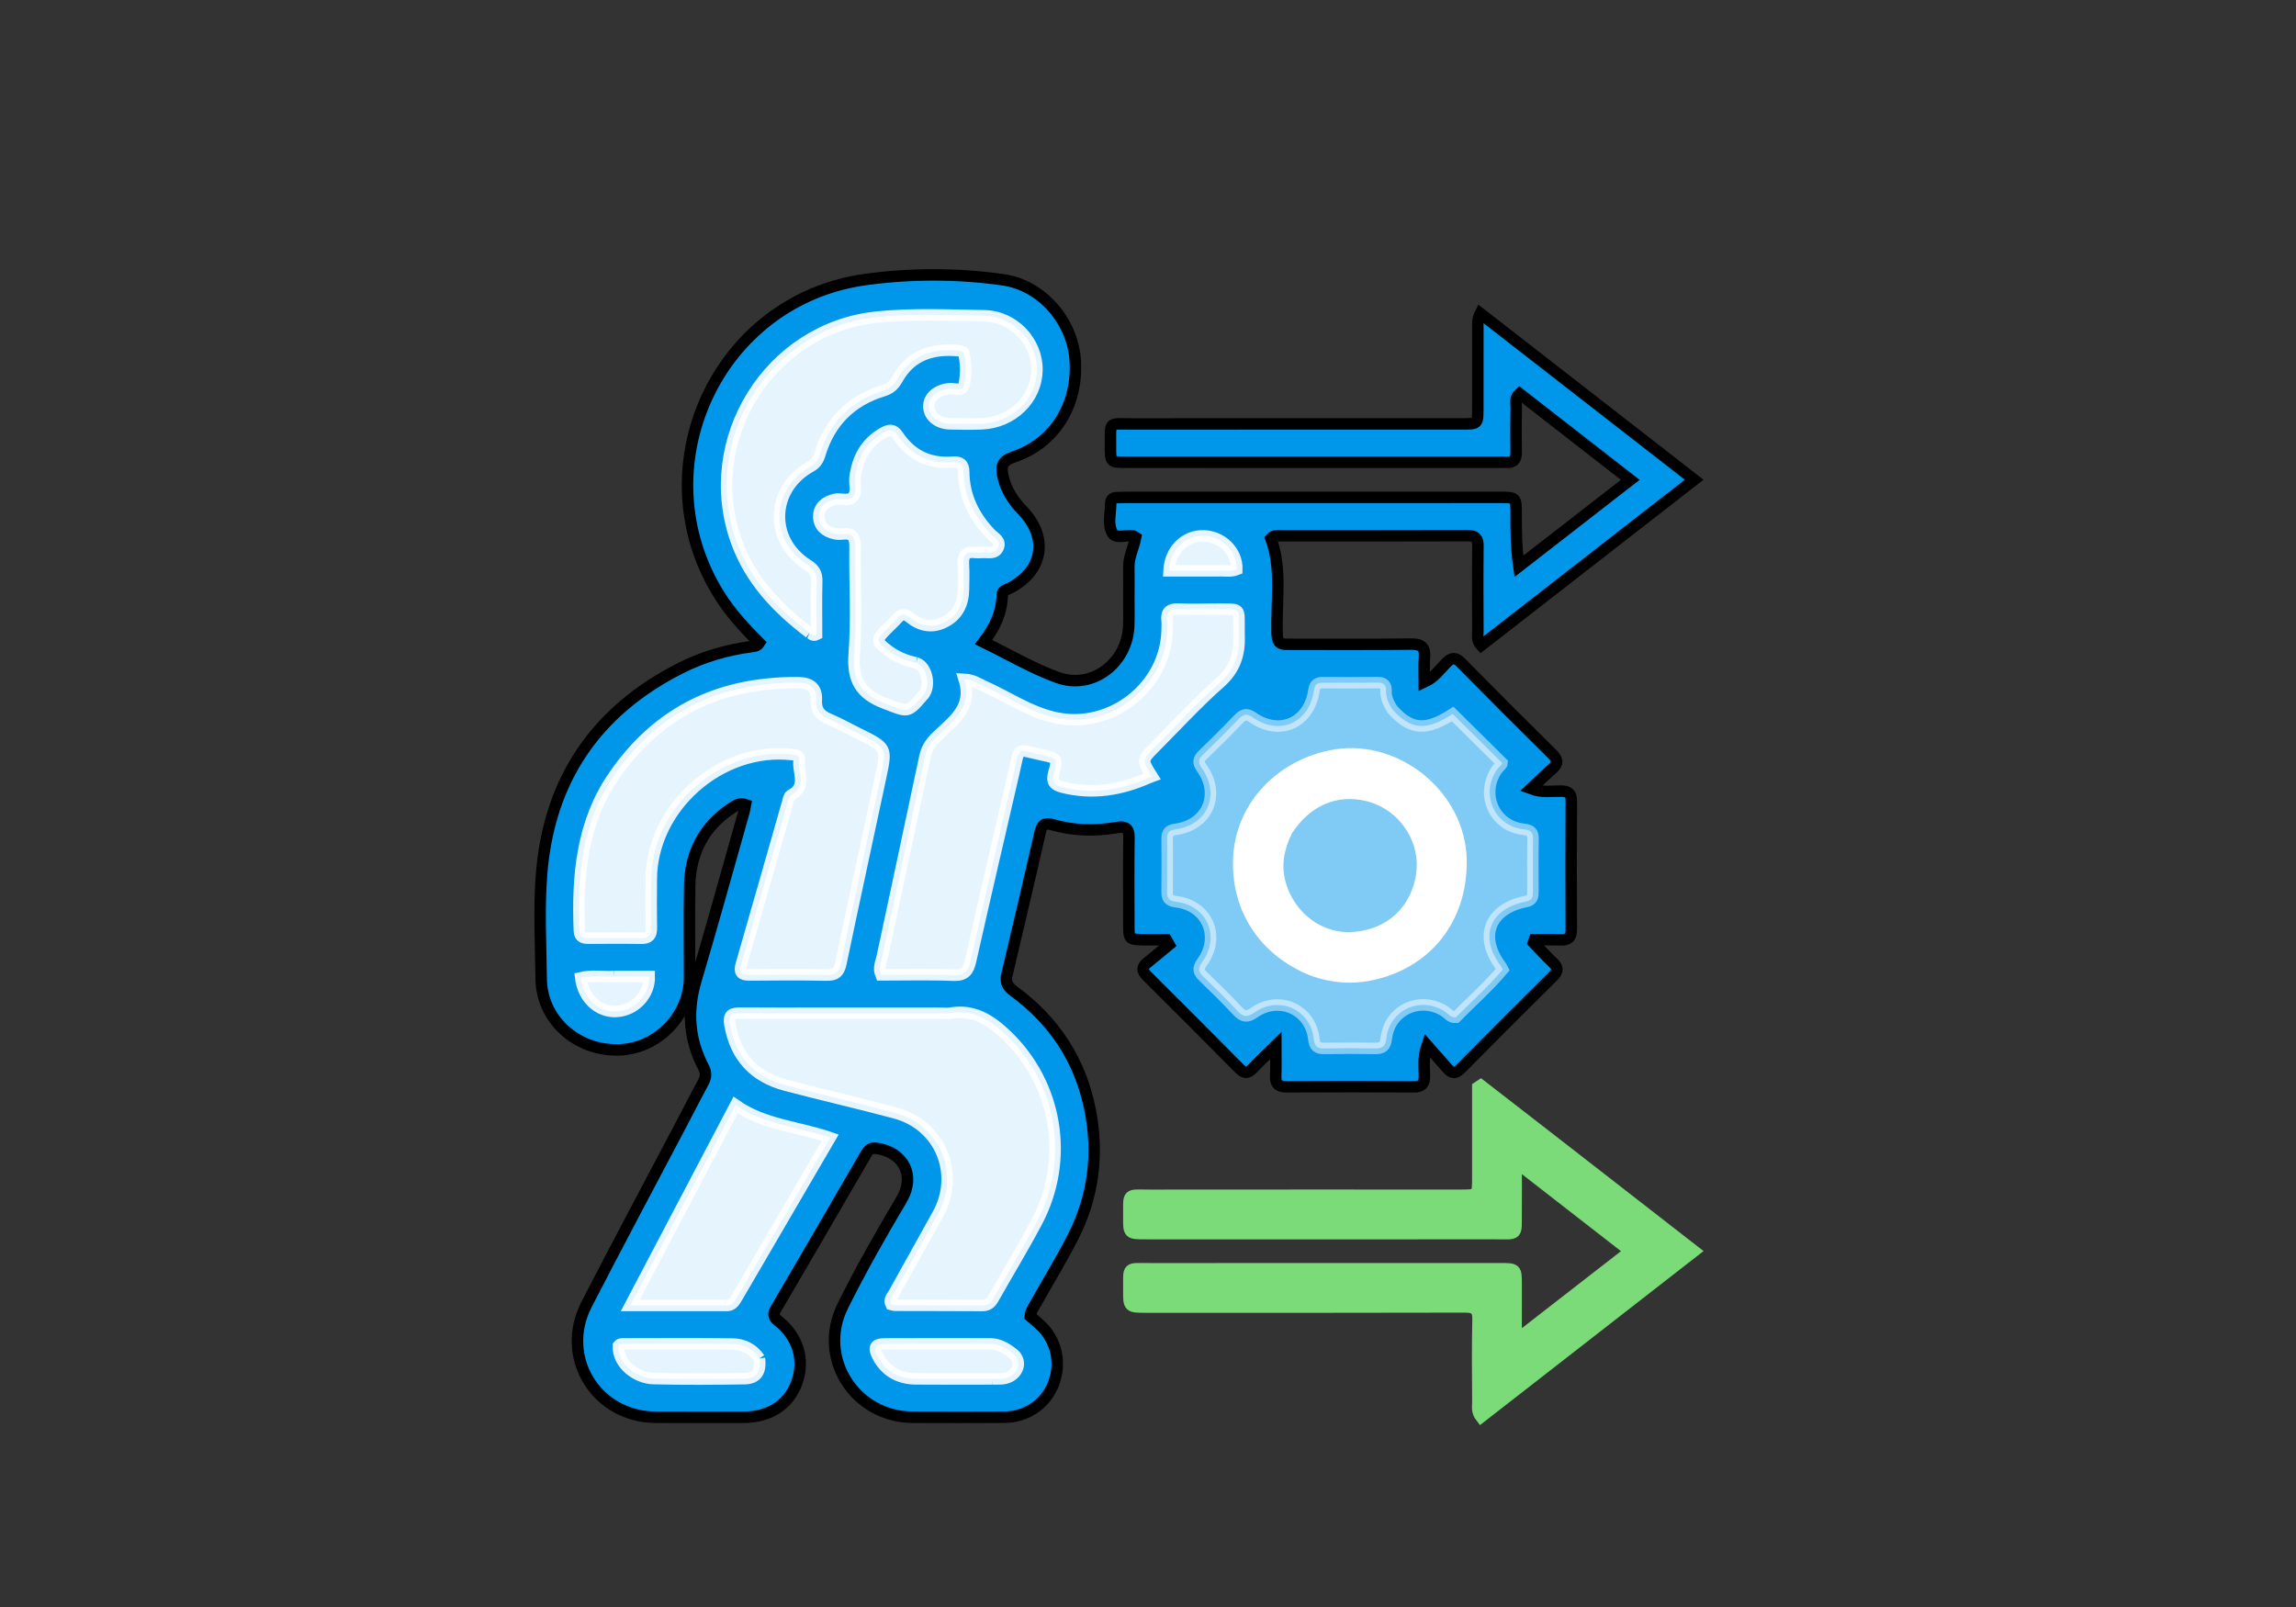 <svg version="1.1" id="Layer_1" xmlns="http://www.w3.org/2000/svg" xmlns:xlink="http://www.w3.org/1999/xlink" x="0px" y="0px"
	 width="100%" viewBox="-160 -100 1000 700" enable-background="new 0 0 656 544" xml:space="preserve">
<rect x="-160" y="-100" width="1000" height="700" fill="#333333" stroke="none"/>
<path fill="#0097eb" opacity="1" stroke="#000" stroke-width="5"
	d="
M338.842,309.347 
	C331.693,309.256 331.667,309.256 331.656,302.83 
	C331.634,290.165 331.527,277.498 331.71,264.835 
	C331.767,260.846 330.123,259.84 326.583,260.45 
	C317.105,262.084 307.66,261.899 298.396,259.249 
	C294.935,258.259 293.767,259.223 292.993,262.647 
	C288.302,283.398 283.408,304.103 278.512,324.806 
	C277.73,328.116 279.146,329.99 281.701,331.864 
	C299.232,344.722 310.412,361.841 314.731,383.131 
	C318.662,402.503 316.308,421.293 307.268,438.944 
	C302.26,448.721 296.53,458.127 291.142,467.71 
	C290.173,469.432 288.908,471.036 288.719,473.387 
	C290.119,474.595 291.666,475.826 293.097,477.181 
	C300.204,483.908 302.36,493.717 298.791,502.879 
	C295.386,511.62 287.099,517.284 277.376,517.331 
	C264.044,517.395 250.712,517.415 237.381,517.335 
	C212.245,517.184 195.85,491.486 207.045,468.914 
	C214.883,453.112 223.634,437.727 232.646,422.553 
	C238.937,411.962 233.311,402.005 222.217,400.281 
	C219.906,399.922 218.576,400.328 217.362,402.427 
	C204.265,425.065 191.108,447.667 177.88,470.229 
	C176.465,472.643 177.008,473.821 179.108,475.517 
	C187.765,482.51 190.568,492.458 187.01,502.32 
	C183.585,511.818 175.214,517.324 163.993,517.354 
	C151.162,517.389 138.33,517.395 125.498,517.337 
	C99.679,517.22 83.626,491.212 95.465,468.215 
	C109.112,441.706 123.191,415.419 137.074,389.031 
	C140.177,383.134 143.185,377.185 146.369,371.333 
	C147.612,369.047 147.565,367.088 146.355,364.776 
	C140.02,352.678 139.208,340.203 143.106,327.05 
	C150.335,302.65 157.093,278.111 164.034,253.626 
	C164.3,252.686 164.428,251.707 164.673,250.478 
	C162.155,249.592 160.394,250.899 158.666,252.037 
	C146.588,259.992 140.682,271.431 140.397,285.686 
	C140.131,299.013 140.357,312.349 140.339,325.68 
	C140.316,342.781 125.976,357.192 108.861,357.342 
	C90.676,357.502 75.891,343.814 75.699,326.357 
	C75.533,311.194 74.678,295.95 75.867,280.878 
	C79.113,239.714 99.577,209.614 136.529,190.981 
	C146.253,186.077 156.641,183.077 167.455,181.634 
	C168.596,181.481 169.786,181.466 170.715,180.048 
	C164.435,173.767 158.367,167.224 153.542,159.605 
	C118.508,104.278 152.154,30.602 217.027,21.748 
	C236.794,19.05 257.022,19.065 276.78,21.861 
	C294.14,24.317 307.12,40.14 308.289,56.749 
	C309.663,76.25 299.343,93.071 281.603,99.002 
	C276.411,100.738 275.806,103.117 276.908,107.781 
	C278.271,113.542 281.246,118.122 285.263,122.273 
	C296.798,134.189 294.383,148.775 279.697,156.258 
	C278.392,156.923 276.534,157.23 276.511,159.044 
	C276.418,166.675 273.338,173.19 268.401,179.716 
	C279.54,185.125 289.79,191.234 300.813,195.179 
	C315.794,200.541 331.025,188.781 331.62,172.564 
	C331.76,168.736 331.646,164.899 331.65,161.066 
	C331.655,156.4 331.733,151.733 331.645,147.068 
	C331.559,142.477 333.819,138.432 334.615,134.098 
	C334.234,133.837 333.997,133.565 333.712,133.497 
	C330.555,132.753 326.022,135.046 324.376,131.988 
	C322.386,128.291 323.719,123.504 323.77,119.186 
	C323.789,117.557 324.769,116.807 326.329,116.756 
	C327.827,116.708 329.327,116.664 330.826,116.664 
	C384.986,116.659 439.146,116.657 493.306,116.66 
	C500.317,116.66 500.326,116.674 500.336,123.837 
	C500.347,131.142 500.339,138.448 501.522,146.698 
	C517.412,134.361 533.302,122.023 550.044,109.025 
	C533.61,96.231 517.698,83.843 501.785,71.454 
	C499.562,73.516 500.425,75.636 500.388,77.491 
	C500.259,83.988 500.222,90.49 500.352,96.986 
	C500.416,100.194 499.194,101.64 495.962,101.352 
	C494.971,101.263 493.964,101.359 492.964,101.359 
	C438.804,101.359 384.644,101.36 330.484,101.352 
	C323.681,101.351 323.612,101.326 323.666,94.436 
	C323.753,83.232 322.347,84.695 333.56,84.682 
	C381.387,84.628 429.215,84.66 477.042,84.654 
	C483.631,84.653 483.642,84.634 483.648,78.005 
	C483.657,66.34 483.635,54.674 483.668,43.009 
	C483.673,41.207 483.336,39.346 484.74,36.522 
	C515.68,60.583 546.412,84.483 577.889,108.962 
	C546.452,133.422 515.8,157.271 485.095,181.161 
	C483.045,178.926 483.693,176.842 483.682,174.965 
	C483.615,162.633 483.559,150.3 483.703,137.97 
	C483.743,134.538 482.643,133.296 479.117,133.309 
	C451.954,133.413 424.79,133.354 397.627,133.37 
	C396.342,133.371 394.931,133.045 393.535,134.544 
	C398.526,148.142 395.679,162.526 396.264,176.704 
	C396.433,180.789 398.738,180.677 401.561,180.672 
	C419.226,180.643 436.892,180.804 454.553,180.562 
	C459.219,180.498 460.815,182.05 460.406,186.564 
	C460.108,189.847 460.348,193.179 460.348,197.096 
	C464.762,195.083 467.108,191.614 469.892,188.76 
	C472.308,186.283 473.982,186.292 476.449,188.801 
	C489.537,202.105 502.731,215.307 516.012,228.419 
	C518.45,230.826 518.803,232.567 516.083,234.891 
	C513.068,237.468 510.266,240.296 506.81,243.542 
	C511.795,245.408 515.924,244.541 519.928,244.595 
	C523.078,244.637 524.394,245.658 524.377,248.941 
	C524.277,267.605 524.255,286.27 524.366,304.933 
	C524.388,308.577 522.779,309.526 519.519,309.382 
	C515.775,309.216 512.019,309.343 508.268,309.343 
	C508.128,309.752 507.989,310.162 507.85,310.571 
	C510.696,313.517 513.446,316.564 516.419,319.375 
	C518.586,321.423 518.68,323.003 516.498,325.166 
	C503.008,338.54 489.575,351.975 476.211,365.477 
	C474.07,367.64 472.424,367.752 470.455,365.452 
	C467.766,362.31 464.985,359.246 461.545,355.358 
	C459.665,360.837 460.392,364.8 460.392,368.654 
	C460.392,371.987 459.396,373.429 455.82,373.405 
	C437.323,373.281 418.825,373.291 400.327,373.397 
	C396.906,373.416 395.469,372.236 395.623,368.762 
	C395.799,364.782 395.664,360.789 395.664,355.477 
	C391.762,359.299 388.546,362.26 385.56,365.437 
	C383.495,367.633 381.961,367.636 379.805,365.453 
	C366.456,351.937 353.027,338.5 339.552,325.11 
	C337.436,323.007 337.139,321.345 339.596,319.39 
	C342.84,316.809 346.001,314.121 349.197,311.48 
	C348.787,310.769 348.377,310.058 347.967,309.347 
	C345.078,309.347 342.188,309.347 338.842,309.347 
z"/>
<path fill="#7ADB78" opacity="1" stroke="#7ADB78" stroke-width="5"
	d="
M516.086,396.879 
	C536.591,412.827 556.817,428.556 577.902,444.954 
	C546.549,469.364 515.825,493.285 485.02,517.269 
	C483.115,514.832 483.688,512.771 483.678,510.869 
	C483.619,498.871 483.459,486.869 483.745,474.877 
	C483.852,470.385 482.328,469.268 478.018,469.281 
	C431.693,469.414 385.367,469.363 339.041,469.355 
	C331.668,469.353 331.61,469.336 331.663,462.001 
	C331.739,451.465 330.486,452.685 340.995,452.676 
	C391.82,452.635 442.645,452.655 493.471,452.659 
	C500.316,452.659 500.325,452.675 500.334,459.493 
	C500.345,466.942 500.337,474.391 500.337,481.839 
	C500.755,482.116 501.172,482.393 501.59,482.67 
	C517.49,470.317 533.39,457.963 550.07,445.004 
	C533.559,432.164 517.633,419.779 501.707,407.394 
	C501.25,407.576 500.794,407.757 500.337,407.938 
	C500.337,414.333 500.403,420.73 500.323,427.124 
	C500.177,438.806 501.745,437.328 490.339,437.341 
	C439.847,437.398 389.355,437.362 338.863,437.353 
	C331.673,437.351 331.61,437.333 331.664,430.332 
	C331.747,419.279 330.437,420.69 341.157,420.677 
	C386.15,420.624 431.143,420.655 476.136,420.653 
	C483.645,420.653 483.647,420.648 483.65,412.914 
	C483.653,401.583 483.651,390.251 483.652,378.92 
	C483.652,377.134 483.652,375.348 483.652,373.562 
	C484.075,373.282 484.498,373.003 484.921,372.723 
	C495.216,380.702 505.512,388.681 516.086,396.879 
z"/>
<path fill="#fff" opacity=".5" stroke="#fff" stroke-width="5"
	d="
M446.336,208.908 
	C444.868,206.456 443.569,203.934 443.676,200.971 
	C443.766,198.481 442.754,197.332 440.149,197.357 
	C432.151,197.435 424.152,197.405 416.153,197.369 
	C413.819,197.359 412.657,198.067 412.277,200.717 
	C410.243,214.874 397.419,220.663 385.777,212.597 
	C383.079,210.728 381.609,210.984 379.514,213.174 
	C374.447,218.47 369.243,223.64 363.969,228.731 
	C361.963,230.667 361.606,232.036 363.421,234.572 
	C371.654,246.071 365.898,259.429 351.979,261.259 
	C349.167,261.629 348.295,262.733 348.323,265.372 
	C348.407,273.036 348.413,280.703 348.311,288.367 
	C348.274,291.174 349.069,292.417 352.185,292.784 
	C365.81,294.39 371.689,307.969 363.555,319.168 
	C361.571,321.9 362.014,323.383 364.136,325.435 
	C369.167,330.298 374.183,335.19 378.946,340.312 
	C381.432,342.985 383.14,343.275 386.364,341.023 
	C397.073,333.541 410.811,339.698 412.208,352.501 
	C412.568,355.8 413.726,356.757 416.821,356.697 
	C424.15,356.556 431.486,356.549 438.815,356.694 
	C442.067,356.758 443.396,355.825 443.805,352.27 
	C445.251,339.689 458.936,333.676 469.475,340.708 
	C470.808,341.597 471.727,343.241 474.071,343.16 
	C480.825,336.334 488.234,329.75 494.506,322.336 
	C494.067,321.498 493.952,321.177 493.755,320.917 
	C484.013,308.086 488.696,295.829 504.676,292.687 
	C507.441,292.143 507.648,290.54 507.645,288.415 
	C507.636,280.75 507.553,273.083 507.687,265.42 
	C507.739,262.406 506.559,261.56 503.615,261.241 
	C490.616,259.831 484.499,245.545 492.204,234.958 
	C492.971,233.904 494.211,233.151 494.25,232.336 
	C486.869,225.032 479.819,218.055 472.697,211.008 
	C461.119,218.445 454.593,218.145 446.336,208.908 
z"/>
<path fill="#fff" opacity=".9" stroke="#fff" stroke-width="5"
	d="
M213.966,219.582 
	C209.645,217.428 205.413,215.065 200.977,213.184 
	C197.148,211.56 195.278,209.344 195.538,204.905 
	C195.835,199.843 193.09,197.491 187.871,197.381 
	C182.873,197.275 177.91,197.582 172.929,198.14 
	C144.86,201.29 123.199,214.936 107.334,238.039 
	C93.295,258.483 91.393,281.678 92.348,305.492 
	C92.46,308.301 94.117,308.67 96.348,308.661 
	C104.009,308.629 111.671,308.559 119.33,308.691 
	C122.601,308.748 123.742,307.402 123.685,304.226 
	C123.558,297.067 123.605,289.903 123.667,282.743 
	C123.939,251.541 153.912,225.116 184.926,228.686 
	C186.478,228.865 188.462,229.044 188.106,230.94 
	C187.139,236.091 191.853,242.621 184.462,246.33 
	C183.677,246.724 183.394,248.323 183.08,249.42 
	C176.353,272.913 169.704,296.428 162.9,319.899 
	C161.838,323.563 162.847,324.725 166.528,324.688 
	C177.685,324.576 188.847,324.494 200,324.741 
	C203.942,324.828 205.44,323.492 206.243,319.64 
	C211.902,292.489 217.857,265.401 223.609,238.27 
	C226.285,225.648 226.176,225.625 213.966,219.582 
M248.498,341.354 
	C231.501,341.354 214.504,341.355 197.507,341.355 
	C185.843,341.355 174.177,341.422 162.514,341.313 
	C158.761,341.278 157.136,341.982 157.935,346.462 
	C160.437,360.496 168.611,369.117 182.1,372.694 
	C198.006,376.911 214.074,380.525 229.963,384.804 
	C249.547,390.077 258.291,411.316 248.453,429.007 
	C242.057,440.508 235.641,451.996 229.277,463.513 
	C228.523,464.878 227.079,466.133 228.057,468.163 
	C228.64,468.299 229.27,468.572 229.901,468.574 
	C242.565,468.616 255.229,468.593 267.893,468.672 
	C270.231,468.687 271.515,467.58 272.594,465.672 
	C278.904,454.506 285.581,443.536 291.58,432.207 
	C305.983,405.006 300.408,372.016 278.402,350.992 
	C271.487,344.386 264.125,339.569 253.989,341.318 
	C252.533,341.569 250.996,341.353 248.498,341.354 
M369.446,165.365 
	C364.116,165.367 358.778,165.558 353.46,165.307 
	C349.57,165.124 347.8,166.432 348.322,170.435 
	C348.471,171.582 348.349,172.764 348.341,173.93 
	C348.169,198.75 323.977,217.964 299.703,212.638 
	C288.276,210.131 278.751,203.402 268.288,198.757 
	C265.92,197.705 263.747,196.068 259.928,195.886 
	C263.994,208.653 254.469,214.396 247.459,221.4 
	C245.016,223.842 243.493,226.447 242.768,229.896 
	C236.69,258.836 230.424,287.736 224.278,316.661 
	C223.749,319.149 222.429,321.653 223.69,324.661 
	C234.218,324.661 244.703,324.359 255.157,324.793 
	C260.11,324.999 261.719,323.056 262.716,318.618 
	C268.87,291.227 275.253,263.887 281.582,236.536 
	C284.332,224.655 282.453,226.49 293.921,228.875 
	C300.439,230.232 300.719,230.437 299.004,236.585 
	C297.905,240.527 299.083,241.969 302.755,242.898 
	C315.764,246.189 328.124,244.159 340.162,238.836 
	C340.779,238.563 341.426,238.357 341.826,238.207 
	C337.337,231.109 337.328,231.1 342.878,225.535 
	C352.286,216.1 361.295,206.21 371.268,197.414 
	C377.864,191.596 380.019,184.929 379.654,176.762 
	C379.624,176.097 379.657,175.429 379.649,174.763 
	C379.518,164.122 380.955,165.487 369.446,165.365 
M192.588,175.664 
	C193.442,176.012 193.985,177.235 195.649,176.385 
	C195.649,168.803 195.517,161.004 195.711,153.213 
	C195.794,149.853 194.726,147.956 191.737,146.071 
	C174.839,135.415 175.566,112.959 193.015,103.247 
	C195.276,101.988 196.328,100.414 197.055,98.007 
	C201.32,83.885 210.58,74.506 224.684,70.216 
	C227.712,69.295 229.381,67.722 230.851,65.085 
	C236.985,54.086 247.008,51.719 257.616,52.771 
	C258.375,52.846 259.627,53.25 259.74,53.72 
	C260.842,58.302 260.854,63.068 259.917,67.561 
	C259.245,70.78 255.671,69.084 253.404,69.324 
	C248.176,69.877 244.465,72.976 244.547,77.103 
	C244.629,81.234 248.37,84.446 253.6,84.604 
	C258.262,84.744 262.938,84.802 267.595,84.604 
	C281,84.034 291.474,73.753 291.629,61.186 
	C291.781,48.813 281.568,37.733 268.538,37.543 
	C252.904,37.314 237.235,36.532 221.605,38.171 
	C175.014,43.059 144.778,91.741 160.782,135.96 
	C166.819,152.638 178.325,164.796 192.588,175.664 
M238.991,188.73 
	C234.36,187.773 230.118,185.97 226.36,183.053 
	C221.703,179.438 221.616,178.736 225.602,174.655 
	C227.346,172.869 229.211,171.194 230.875,169.337 
	C232.69,167.31 234.256,167.329 236.381,169.051 
	C241.048,172.83 246.277,173.715 251.714,170.813 
	C257.252,167.857 259.536,162.888 259.633,156.795 
	C259.691,153.133 259.839,149.457 259.602,145.811 
	C259.354,141.972 260.679,140.13 264.687,140.643 
	C265.67,140.768 266.687,140.718 267.68,140.642 
	C270.226,140.448 273.46,141.598 274.785,138.466 
	C276.051,135.472 272.977,134.123 271.374,132.444 
	C264.19,124.922 259.847,116.155 259.738,105.666 
	C259.7,101.921 258.04,101.094 254.841,101.341 
	C244.625,102.129 236.652,98.139 231.034,89.663 
	C229.132,86.793 227.18,87.166 224.715,88.545 
	C217.089,92.81 213.487,99.606 212.394,107.985 
	C212.032,110.766 213.361,114.054 211.626,116.26 
	C209.738,118.662 206.271,116.885 203.569,117.532 
	C199.608,118.482 196.652,120.741 196.621,124.901 
	C196.59,129.027 199.392,131.517 203.391,132.422 
	C204.51,132.676 205.734,132.771 206.865,132.616 
	C211.41,131.995 212.476,134.116 212.419,138.349 
	C212.21,153.829 213.229,169.382 212.043,184.773 
	C211.166,196.158 214.746,202.34 225.383,206.364 
	C235.428,210.163 235.12,210.975 241.979,202.946 
	C242.087,202.82 242.228,202.722 242.329,202.591 
	C245.392,198.645 243.807,190.238 238.991,188.73 
M155.87,468.644 
	C158.769,468.996 159.933,466.965 161.138,464.894 
	C170.01,449.649 178.904,434.417 187.794,419.183 
	C192.3,411.462 196.811,403.745 201.587,395.568 
	C187.566,390.694 172.856,390.092 160.382,381.343 
	C145.102,410.417 130.138,438.89 114.496,468.651 
	C128.878,468.651 141.935,468.651 155.87,468.644 
M170.758,491.73 
	C167.943,487.544 163.75,485.505 158.969,485.443 
	C143.342,485.237 127.711,485.359 112.082,485.374 
	C111.115,485.375 110.058,485.237 109.343,486.175 
	C108.918,494.23 117.362,500.3 124.403,500.488 
	C137.694,500.842 151.004,500.752 164.302,500.535 
	C169.449,500.451 171.522,497.531 170.758,491.73 
M272.255,500.656 
	C274.733,500.584 277.239,500.915 279.603,499.737 
	C283.94,497.576 284.928,492.456 281.19,489.581 
	C278.333,487.383 275.143,485.38 271.259,485.376 
	C255.951,485.36 240.642,485.324 225.334,485.389 
	C221.161,485.407 220.269,486.927 222.228,490.676 
	C225.713,497.346 231.447,500.555 238.866,500.624 
	C249.681,500.725 260.497,500.654 272.255,500.656 
M107.503,325.36 
	C102.651,325.623 97.717,324.741 92.905,325.889 
	C93.942,334.835 100.695,341.007 108.504,340.592 
	C116.399,340.173 122.935,333.461 122.786,325.36 
	C118.035,325.36 113.266,325.36 107.503,325.36 
M370.368,148.66 
	C373.141,148.431 375.996,149.192 378.683,148.087 
	C378.96,140.343 372.377,133.681 364.304,133.414 
	C356.235,133.147 349.541,139.559 349.151,148.659 
	C355.906,148.659 362.654,148.659 370.368,148.66 
z"/>
<path fill="#fff" opacity="1" stroke="#fff" stroke-width="5"
	d="
M412.397,322.902 
	C390.061,314.286 377.661,294.58 379.747,271.456 
	C381.597,250.937 397.527,233.964 419.285,229.328 
	C447.323,223.353 475.956,246.21 476.322,274.857 
	C476.65,300.518 460.923,320.11 435.913,324.805 
	C428.134,326.265 420.338,325.545 412.397,322.902 
M400.396,261.966 
	C396.982,269.028 395.344,276.297 397.345,284.144 
	C401.251,299.465 414.997,309.826 430.177,308.387 
	C451.887,306.329 460.156,288.438 459.535,275.354 
	C458.88,261.566 448.834,249.765 435.809,246.549 
	C421.886,243.111 408.824,248.615 400.396,261.966 
z"/>
</svg>